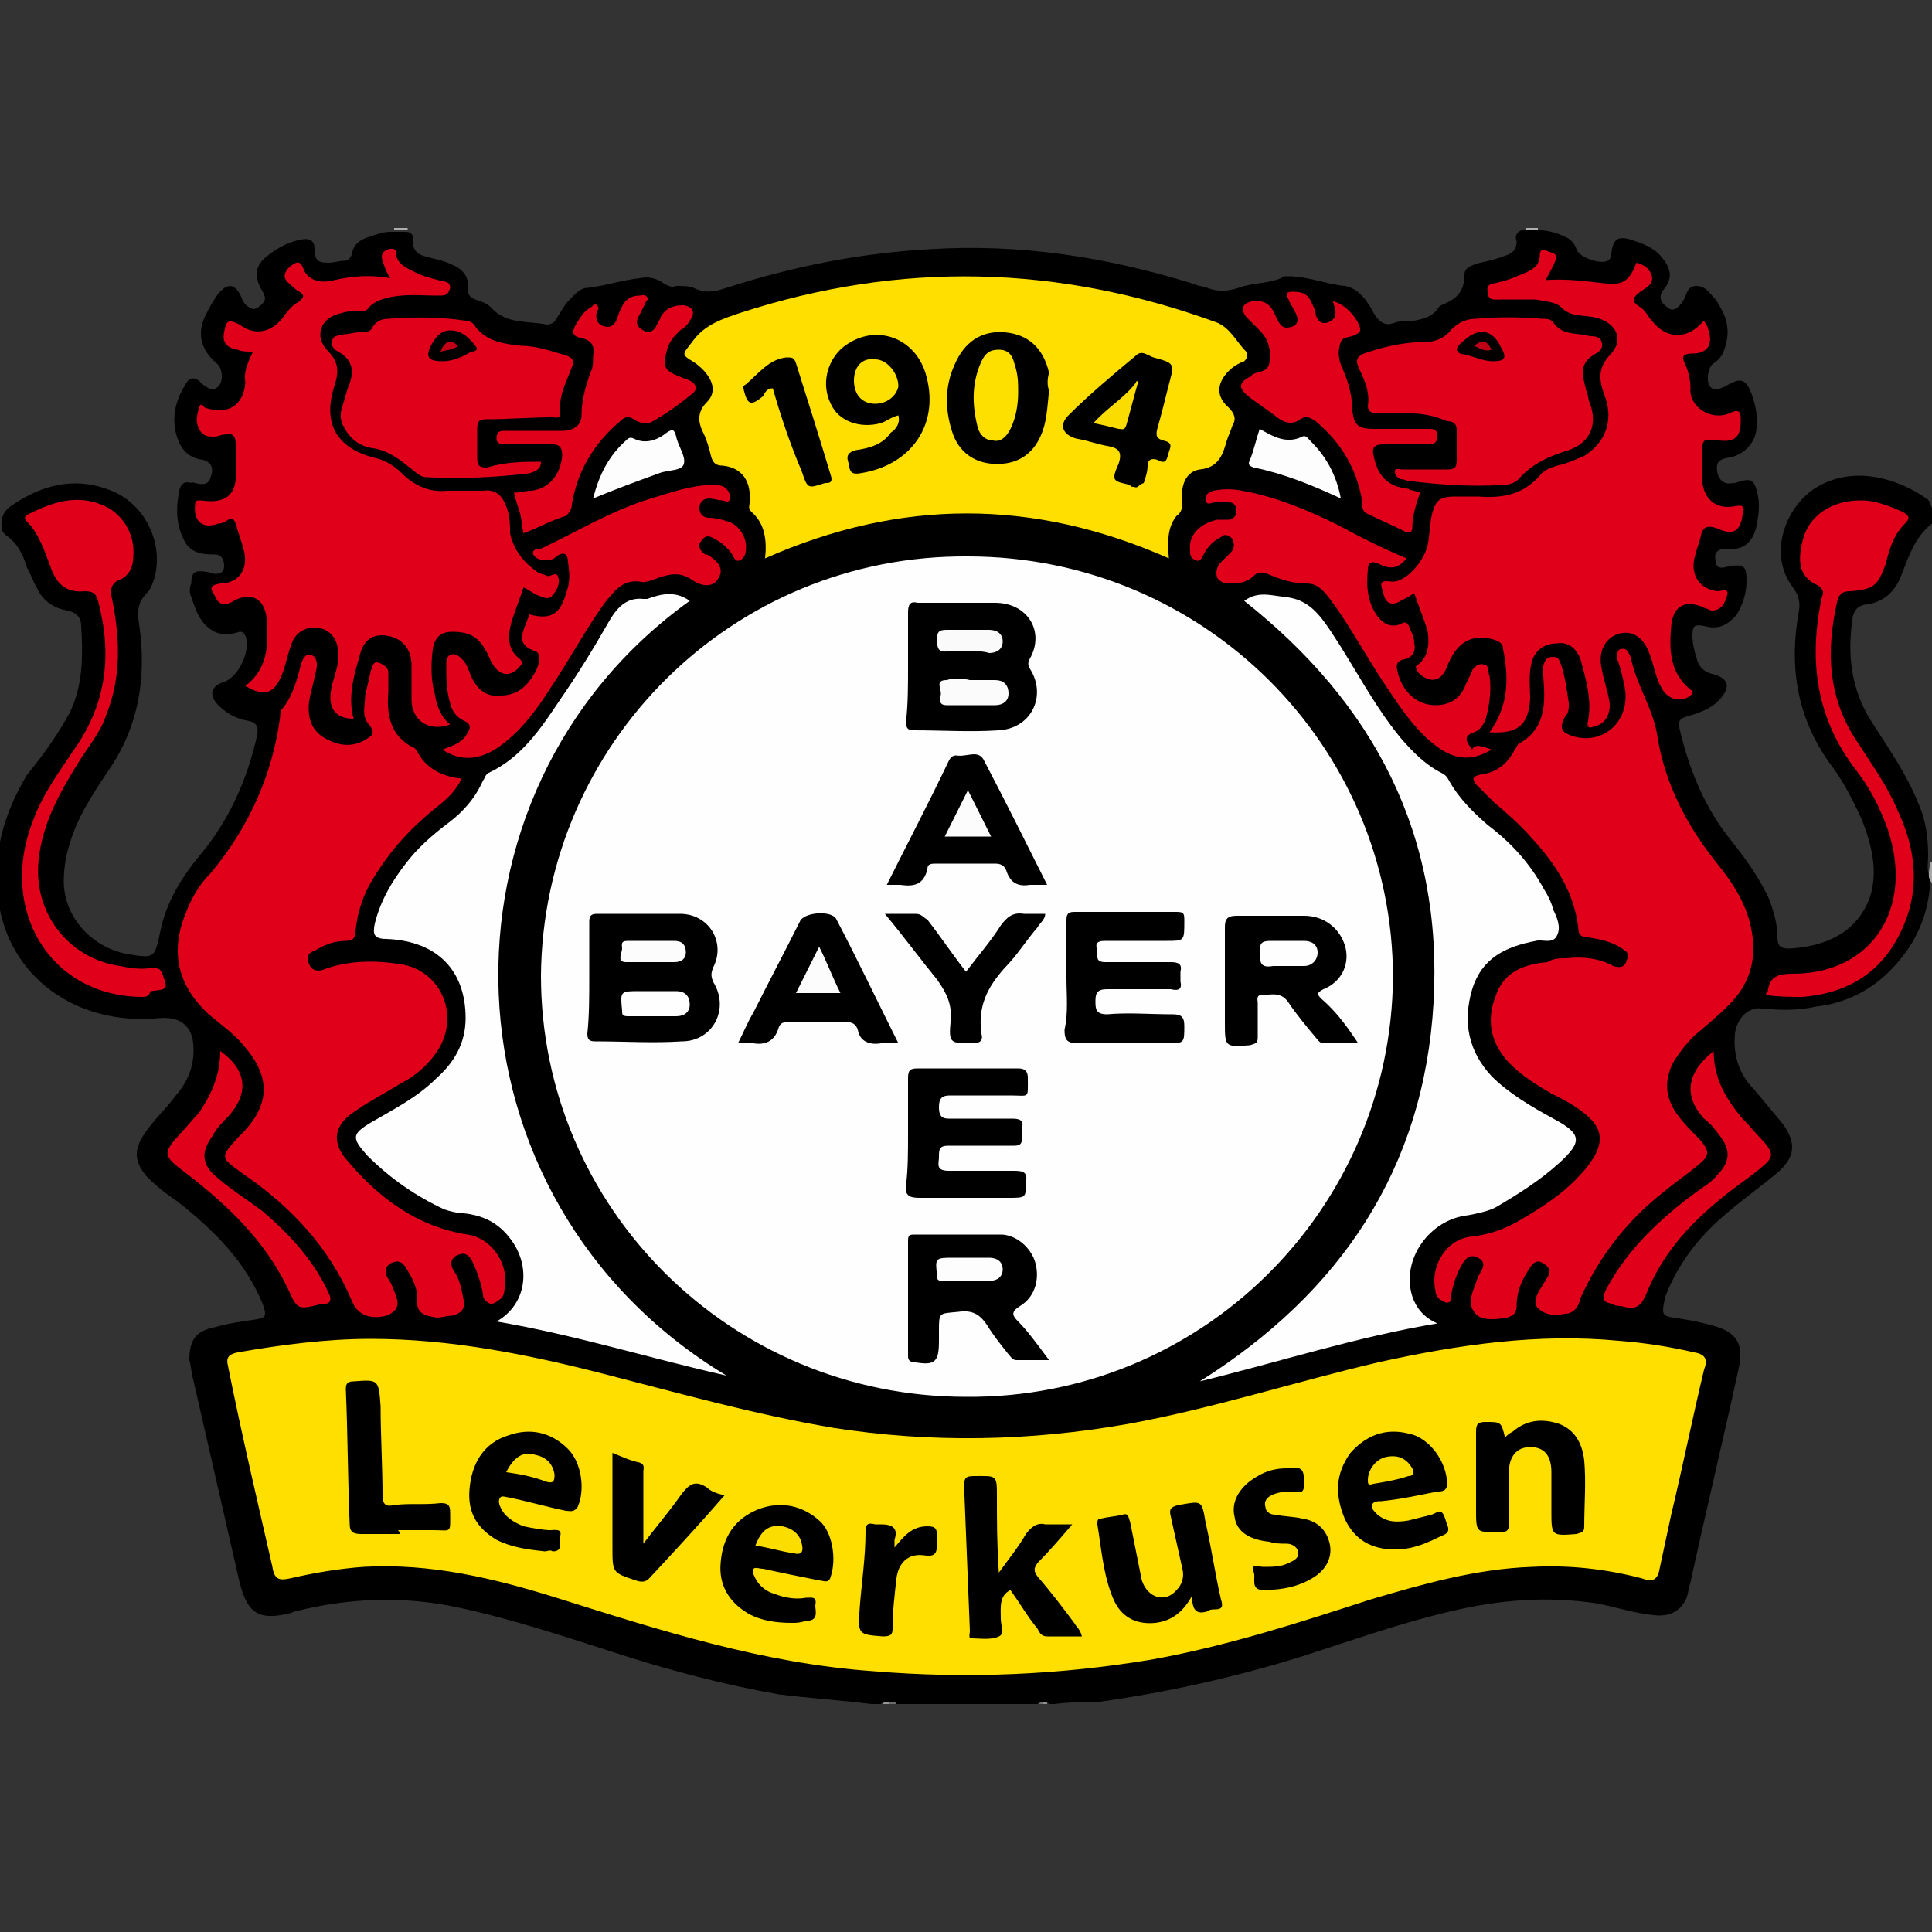 <?xml version="1.0" encoding="utf-8"?>
<!-- Generator: Adobe Illustrator 19.2.1, SVG Export Plug-In . SVG Version: 6.00 Build 0)  -->
<svg version="1.1" id="Capa_1" xmlns="http://www.w3.org/2000/svg" xmlns:xlink="http://www.w3.org/1999/xlink" x="0px" y="0px"
	 viewBox="0 0 100 100" style="enable-background:new 0 0 100 100;" xml:space="preserve">
<rect x="0" y="0" width="100" height="100" fill="#333333" stroke="none"/>
<style type="text/css">
	.st0{fill:#A6A6A6;}
	.st1{fill:#AFAFAF;}
	.st2{fill:#AEAEAE;}
	.st3{fill:#6C6C6C;}
	.st4{fill:#979797;}
	.st5{fill:#707070;}
	.st6{fill:#939393;}
	.st7{fill:#FEFEFE;}
	.st8{fill:#FEDF00;}
	.st9{fill:#E1001A;}
	.st10{fill:#FDFDFD;}
	.st11{fill:#030000;}
	.st12{fill:#040000;}
	.st13{fill:#FBFBFB;}
	.st14{fill:#FAFAFA;}
	.st15{fill:#FCFCFC;}
	.st16{fill:#FADC00;}
	.st17{fill:#FCDD00;}
	.st18{fill:#FDDF00;}
	.st19{fill:#FBDC00;}
	.st20{fill:#C20016;}
	.st21{fill:#BE0016;}
</style>
<g>
	<path d="M54.6,88.2c-0.1,0-0.2,0-0.3,0c-0.1-0.1-0.2-0.1-0.3-0.1c-0.1,0-0.2,0-0.3,0.1c-2.5,0-4.9,0-7.4,0
		c-0.1-0.1-0.2-0.1-0.4-0.1c-0.1,0-0.2,0-0.3,0.1c-0.2,0-0.3,0-0.5,0c-1.6-0.2-3.2-0.3-4.8-0.5c-2.8-0.5-5.5-1.2-8.3-2.1
		c-2.8-0.9-5.5-1.8-8.3-2.4c-2.8-0.6-5.6-0.5-8.4,0.2c-0.1,0-0.2,0.1-0.3,0.1c-1.6,0.4-2.2,0-2.6-1.6c-0.8-3.5-1.6-7-2.4-10.5
		c-0.1-0.3-0.1-0.7-0.2-1c0-1,0.3-1.5,1.3-1.7c0.7-0.2,1.4-0.3,2.1-0.4c0.6-0.1,0.6-0.2,0.4-0.8c-0.9-2.2-2.5-3.8-4.4-5.3
		c-0.6-0.4-1.1-0.8-1.6-1.3c-0.6-0.7-0.7-1.3-0.2-2.1c0.5-0.8,1.2-1.4,1.7-2.1c0.7-0.8,1-1.7,0.9-2.7c-0.1-1-0.8-1.4-1.8-1.3
		c-4.2,0.4-7.8-2.1-8.3-6.2c-0.3-2.3,0.3-4.4,1.5-6.4C2.3,39,3,38,3.6,36.9c0.7-1.4,0.7-3,0.6-4.5c0-0.5-0.3-0.7-0.7-0.8
		c-0.7-0.1-1.3-0.5-1.6-1.2c-0.2-0.3-0.3-0.7-0.5-1c-0.2-0.7-0.5-1.3-1.1-1.7c-0.1-0.1-0.2-0.2-0.2-0.3c-0.1-0.6,0.1-1,0.6-1.3
		c1.5-1,3.1-1.4,4.8-0.8c1.9,0.6,3,2.7,2.5,4.6c-0.1,0.3-0.2,0.6-0.4,0.8c-0.5,0.5-0.5,1-0.4,1.6c0.4,2.7,0,5.3-1.6,7.6
		c-0.8,1.2-1.6,2.4-2,3.8c-0.2,0.6-0.3,1.3-0.3,1.9c0,1.9,1.5,3.5,3.4,3.8c1.3,0.2,1.3,0.2,1.6-1.2c0.3-1.5,1.1-2.8,2.1-4
		c1.5-1.8,2.4-3.9,2.9-6.1c0.1-0.5,0-0.7-0.5-0.8c-0.6-0.1-1.1-0.4-1.5-0.8c-0.5-0.5-0.4-1,0.3-1.2c0.8-0.3,1.4-1.7,1.1-2.4
		c-0.1-0.2-0.2-0.2-0.3-0.2c-0.6,0.2-1.1,0.2-1.6-0.2c-0.5-0.4-0.7-1-0.9-1.6c-0.1-0.2-0.1-0.5,0-0.7c0-0.6,0.2-0.7,0.8-0.6
		c0.1,0,0.3,0.1,0.4,0.1c0.2,0,0.5,0,0.5-0.4c0-0.3-0.1-0.6-0.5-0.6c-0.7,0-1.3-0.1-1.6-0.8c-0.4-0.8-0.4-1.7-0.2-2.6
		c0.1-0.3,0.3-0.4,0.6-0.3C9.9,24.9,10,25,10.1,25c0.4,0.1,0.7,0.1,0.8-0.3c0.2-0.5,0-0.8-0.4-0.9c-0.8-0.1-1.2-0.6-1.4-1.4
		c-0.2-0.9,0-1.7,0.5-2.5c0.2-0.4,0.5-0.4,0.8-0.1c0,0,0.1,0.1,0.1,0.1c0.3,0.2,0.5,0.4,0.8,0.1c0.3-0.3,0.2-1-0.1-1.2
		c-0.8-0.7-1-1.5-0.6-2.4c0.2-0.4,0.4-0.8,0.7-1.2c0.5-0.6,0.9-0.5,1.2,0.2c0.1,0.3,0.3,0.5,0.6,0.6c0.2,0,0.4-0.2,0.5-0.3
		c0.2-0.2,0.1-0.4,0-0.6c-0.5-0.8-0.4-1.4,0.3-1.9c0.5-0.4,1.1-0.7,1.7-0.8c0.5-0.1,0.7,0.1,0.7,0.6c0,0.5,0.2,0.6,0.7,0.6
		c0.3,0,0.5-0.1,0.8-0.1c0.2,0,0.3-0.1,0.4-0.3c0.1-0.8,0.8-0.9,1.4-1.1c0.3-0.1,0.5-0.1,0.8-0.1c0.2,0,0.4,0,0.6,0
		c0.3,0,0.4,0.2,0.4,0.4c-0.1,0.6,0.3,0.8,0.7,0.9c0.4,0.1,0.9,0.2,1.3,0.4c0.5,0.2,0.9,0.6,0.8,1.2c0,0.3,0.1,0.5,0.4,0.6
		c0.3,0.1,0.6,0.2,0.8,0.4c0.8,0.9,1.9,0.7,2.9,0.9c0.2,0,0.4-0.1,0.5-0.3c0.2-0.3,0.4-0.7,0.6-0.9c0.3-0.3,0.6-0.7,1-0.7
		c0.9-0.1,1.8-0.4,2.7-0.5c0.5-0.1,0.9,0,1.3,0.3c0.2,0.1,0.4,0.2,0.6,0.1c0.3,0,0.7,0,0.9,0.1c0.6,0.3,1.1,0.2,1.7,0
		c3.4-1.1,6.9-1.8,10.5-2c4.7-0.3,9.2,0.4,13.7,1.8c0.2,0.1,0.4,0.1,0.7,0.2c0.5,0.2,1,0.2,1.6,0c0.8-0.3,1.7-0.2,2.4-0.6
		c0.1,0,0.1,0,0.2,0c1,0,1.9,0.4,2.9,0.5c0.7,0.1,1.2,0.8,1.5,1.4c0.3,0.5,0.6,0.7,1.1,0.5c0.3-0.1,0.7-0.1,1-0.1
		c0.5-0.1,0.9-0.2,1.2-0.6c0.1-0.1,0.1-0.2,0.2-0.2c0.7-0.3,1.2-0.6,1.2-1.6c0-0.4,0.5-0.5,0.8-0.6c0.5-0.1,0.9-0.2,1.4-0.4
		c0.3-0.1,0.5-0.3,0.5-0.7c-0.1-0.3,0-0.5,0.3-0.6c0.2,0,0.4,0,0.6,0c0.6,0,1.1,0.1,1.7,0.4c0.2,0.1,0.4,0.3,0.5,0.6
		c0.1,0.4,1.2,0.8,1.6,0.6c0.2-0.1,0.2-0.3,0.2-0.4c0.1-0.7,0.3-0.9,1-0.7c0.6,0.2,1.2,0.4,1.6,0.9c0.5,0.6,0.6,1.1,0.1,1.7
		c-0.3,0.4-0.1,0.7,0.2,0.9c0.3,0.3,0.6,0,0.8-0.3c0.2-0.3,0.2-0.8,0.7-0.8c0.5,0,0.7,0.4,1,0.7c0.4,0.6,0.7,1.2,0.6,2
		c-0.1,0.5-0.2,1-0.7,1.3c-0.3,0.2-0.4,0.9-0.2,1.2c0.3,0.3,0.5,0.1,0.8,0c0.8-0.5,1.1-0.4,1.4,0.5c0.2,0.6,0.3,1.2,0.2,1.8
		c-0.1,0.7-0.7,1.3-1.5,1.4c-0.5,0.1-0.6,0.3-0.5,0.8c0.1,0.4,0.4,0.6,0.8,0.5c0.1,0,0,0,0.1,0c0.9-0.3,1-0.2,1.2,0.7
		c0.1,0.6,0,1.1-0.1,1.6c-0.2,0.8-0.7,1.2-1.5,1.1c-0.5,0-0.7,0.2-0.6,0.6c0,0.5,0.4,0.4,0.7,0.3c0.8-0.1,0.9,0,0.9,0.8
		c0,0.6-0.2,1.2-0.5,1.7c-0.5,0.6-1,0.8-1.7,0.6c-0.5-0.1-0.6,0-0.6,0.5c0,0.4,0.1,0.8,0.2,1.1c0.1,0.5,0.4,0.8,0.9,0.9
		c0.7,0.2,0.9,0.6,0.4,1.2c-0.4,0.5-0.9,0.7-1.5,0.9c-0.7,0.2-0.8,0.2-0.6,1c0.5,2,1.3,3.9,2.6,5.5c0.8,1,1.5,2,2,3.1
		c0.2,0.6,0.4,1.2,0.4,1.9c0,0.4,0.1,0.6,0.6,0.6c1.7-0.1,3.5-0.7,4.2-2.7c0.4-1.3,0.1-2.6-0.4-3.9c-0.5-1.1-1-2.1-1.7-3
		c-1.7-2.4-2.1-5-1.6-7.8c0.1-0.5,0-0.9-0.3-1.3c-1.3-1.7-0.4-4.1,1.1-5.1c2-1.3,4.4-0.5,5.8,0.5c0.2,0.1,0.2,0.3,0.3,0.5
		c0,0.3,0,0.5,0,0.8c-0.9,0.7-1.2,1.7-1.6,2.7c-0.3,0.8-0.9,1.4-1.9,1.5c-0.4,0.1-0.5,0.3-0.6,0.6c-0.3,2-0.1,3.8,1,5.5
		c0.9,1.4,1.8,2.7,2.4,4.2c0.4,0.9,0.5,1.8,0.5,2.7c0,0.4-0.1,0.7,0.1,1.1c0,0.1,0,0.3,0,0.4c-0.1,1.4-0.6,2.7-1.5,3.8
		c-1.1,1.4-2.6,2.3-4.4,2.5c-0.9,0.2-1.8,0.2-2.8,0.1c-0.7-0.1-1.3,0.5-1.4,1.3c-0.1,1.1,0.2,2.1,1,2.9c0.5,0.6,1,1.2,1.5,1.8
		c0.7,1,0.6,1.7-0.3,2.5c-1.2,1-2.4,1.8-3.5,2.9c-1,1-1.8,2.2-2.3,3.5C86,68,86,68.1,86.6,68.2c0.7,0.1,1.3,0.2,2,0.4
		c1.2,0.3,1.7,0.9,1.4,2.2c-0.8,3.7-1.7,7.4-2.5,11.1c-0.1,0.3-0.1,0.5-0.2,0.8c-0.3,0.7-0.9,1-1.7,0.9c-1-0.1-1.9-0.4-2.9-0.6
		c-2.6-0.4-5.1-0.2-7.6,0.4c-2.6,0.6-5.1,1.5-7.6,2.3c-3.5,1.1-7.1,1.9-10.7,2.4C56.1,88.1,55.3,88.1,54.6,88.2z"/>
	<path class="st0" d="M99.9,44.6c0,0,0.1,0,0.1,0c0,0.4,0,0.8,0,1.1C99.7,45.4,99.9,45,99.9,44.6z"/>
	<path class="st1" d="M79,11.9c0,0,0-0.1,0-0.1c0.2,0,0.4,0,0.6,0c0,0,0,0.1,0,0.1C79.4,11.9,79.2,11.9,79,11.9z"/>
	<path class="st2" d="M21.1,11.8c0,0,0,0.1,0,0.1c-0.2,0-0.4,0-0.7,0c0,0,0-0.1,0-0.1C20.7,11.8,20.9,11.8,21.1,11.8z"/>
	<path class="st3" d="M46,88.1c0.1,0,0.3-0.1,0.4,0.1c-0.1,0-0.3,0-0.4,0C46,88.2,46,88.1,46,88.1C46,88.1,46,88.1,46,88.1z"/>
	<path class="st4" d="M46,88.1c0,0,0,0.1,0,0.1c-0.1,0-0.2,0-0.3,0C45.8,88,45.9,88.1,46,88.1z"/>
	<path class="st5" d="M53.8,88.2c0-0.1,0.1-0.1,0.3-0.1c0,0,0,0.1,0,0.1c0,0,0,0,0,0C54,88.2,53.9,88.2,53.8,88.2z"/>
	<path class="st6" d="M54,88.2c0,0,0-0.1,0-0.1c0.1,0,0.2-0.1,0.2,0.1C54.2,88.2,54.1,88.2,54,88.2z"/>
	<path class="st7" d="M72.1,50.6C72,62.6,62.2,72.4,50,72.3c-12.2,0-22-9.8-22-21.8c0.1-12,9.9-21.8,22.1-21.7
		C62.3,28.8,72.1,38.6,72.1,50.6z"/>
	<path class="st8" d="M19.2,69.3c4.1,0,8.1,0.8,12,1.8c3.9,1,7.8,2.1,11.9,2.8c5.1,0.8,10.2,0.7,15.3-0.2c4.4-0.8,8.7-2.2,13-3.2
		c4.1-0.9,8.2-1.5,12.4-1.1c1.3,0.1,2.6,0.3,3.9,0.6c0.6,0.1,0.7,0.4,0.5,0.9c-0.6,2.5-1.1,5-1.7,7.5c-0.2,0.9-0.4,1.9-0.6,2.8
		c-0.1,0.6-0.4,0.7-0.9,0.5c-1.9-0.5-3.8-0.7-5.7-0.6c-2.9,0.1-5.7,0.9-8.4,1.7c-3.7,1.2-7.4,2.4-11.3,3.1c-4.8,0.8-9.6,1-14.4,0.6
		c-5.7-0.4-11-2.1-16.4-3.8c-3.2-1-6.5-1.8-10-1.6c-1.3,0.1-2.5,0.3-3.8,0.6c-0.5,0.1-0.8,0.1-0.9-0.6c-0.8-3.5-1.6-6.9-2.3-10.4
		c-0.1-0.4,0-0.6,0.5-0.7C14.6,69.6,16.9,69.3,19.2,69.3z"/>
	<path class="st9" d="M23.9,40.3c-0.3,0.6-0.7,1-1.2,1.4c-1.4,1.1-2.5,2.3-3.4,3.8c-0.5,0.8-0.8,1.7-0.9,2.7c0,0.3-0.1,0.5-0.5,0.5
		c-0.6,0-1.1,0.2-1.6,0.5c-0.3,0.1-0.5,0.3-0.3,0.7c0.1,0.3,0.4,0.4,0.7,0.3c1.3-0.5,2.7-0.5,4-0.3c2.1,0.3,3.1,2.6,2,4.4
		c-0.5,0.8-1.2,1.4-2,1.8c-0.8,0.5-1.6,0.9-2.3,1.4c-1.1,0.7-1.3,1.6-0.4,2.6c1.6,1.9,3.6,3.4,6.2,3.8c1.3,0.2,2.2,1.6,1.9,2.9
		c0,0.2-0.1,0.4-0.3,0.5c-0.1,0.1-0.3,0.2-0.4,0.2C25,67.3,25,67.1,25,67c-0.1-0.6-0.3-1.2-0.6-1.8c-0.2-0.3-0.4-0.4-0.8-0.2
		c-0.3,0.2-0.3,0.5-0.1,0.8c0.3,0.4,0.4,1,0.5,1.5c0.1,0.5-0.2,0.7-0.6,0.8c-0.3,0-0.5,0.1-0.8,0.1c-0.6-0.1-1.1-0.2-1-1
		c0-0.6-0.3-1.1-0.6-1.6c-0.2-0.3-0.4-0.4-0.8-0.2c-0.3,0.2-0.3,0.5-0.1,0.8c0.2,0.3,0.3,0.6,0.4,0.9c0.2,0.5,0,0.8-0.5,1
		c-0.8,0.2-1.5,0-1.8-0.8c-1.2-2.8-3.2-4.9-5.7-6.6c-1.1-0.8-1.1-0.8-0.2-1.8c0.1-0.1,0.2-0.2,0.3-0.3c1.4-1.5,1.4-2.9,0-4.5
		c-0.5-0.6-1.2-1.1-1.8-1.6c-1.6-1.5-2-3.2-1.2-5.2c0.3-0.8,0.7-1.5,1.3-2.1c2-2.4,3.2-5.1,3.6-8.1c0-0.1,0-0.3,0.1-0.4
		c0.5-0.6,0.7-1.3,0.9-2c0-0.1,0.1-0.3,0.1-0.4c0.1-0.2,0.2-0.5,0.5-0.4c0.3,0.1,0.3,0.4,0.3,0.6c-0.1,0.6-0.3,1.2-0.4,1.8
		c-0.1,0.8,0.1,1.5,0.8,1.9c0.7,0.4,1.4,0.5,2.1,0.1c0.3-0.2,0.6-0.3,0.2-0.8c-0.4-0.4-0.2-1-0.2-1.5c0.1-0.4,0.2-0.9,0.3-1.3
		c0.1-0.2,0.1-0.5,0.4-0.4c0.3,0.1,0.5,0.3,0.5,0.5c0,0.3,0,0.7,0,1c-0.1,1.2,0.1,2.3,1.3,2.9c0.1,0,0.1,0.1,0.2,0.2
		C22,39.7,22.8,40.2,23.9,40.3z"/>
	<path class="st9" d="M81.1,49.6c0.8-0.1,1.7,0,2.4,0.4c0.3,0.1,0.6,0.1,0.7-0.3c0.2-0.4-0.1-0.5-0.4-0.7c-0.5-0.3-1.1-0.4-1.7-0.5
		c-0.2,0-0.4-0.1-0.4-0.4c-0.2-1.9-1.2-3.4-2.4-4.7c-0.6-0.7-1.3-1.3-2-1.9c-0.3-0.3-0.6-0.6-0.9-0.9c-0.2-0.3-0.2-0.4,0.2-0.5
		c0.8-0.1,1.4-0.5,1.8-1.3c0.1-0.1,0.1-0.2,0.2-0.3c1.3-0.7,1.4-1.9,1.3-3.2c0-0.3-0.1-0.6,0-0.9c0.1-0.3,0.2-0.4,0.5-0.4
		c0.3,0,0.3,0.2,0.4,0.4c0.2,0.6,0.3,1.3,0.4,2c0,0.3,0,0.5-0.2,0.7c-0.3,0.6-0.2,0.8,0.4,1c1.6,0.5,3-0.8,2.7-2.5
		c-0.1-0.5-0.2-1-0.4-1.5c0-0.2,0-0.5,0.2-0.5c0.3-0.1,0.4,0.2,0.5,0.4c0.3,1.5,1.2,2.7,1.4,4.2c0.4,2.4,1.5,4.5,3,6.4
		c0.9,1.1,1.7,2.3,1.9,3.8c0.2,1.4-0.2,2.6-1.2,3.6c-0.6,0.6-1.2,1.1-1.8,1.6c-0.4,0.4-0.8,0.9-1.1,1.4c-0.5,1-0.4,1.9,0.3,2.8
		c0.3,0.4,0.7,0.8,1.1,1.2c0.5,0.6,0.5,0.8-0.1,1.3c-0.6,0.5-1.2,0.9-1.8,1.4c-1.9,1.5-3.3,3.3-4.3,5.5C81.7,67.7,81.4,68,81,68
		c-0.5,0.1-1,0.1-1.4-0.3c-0.3-0.3,0-0.8,0.2-1.1c0.1-0.2,0.2-0.3,0.3-0.5c0.2-0.3,0.1-0.5-0.2-0.7c-0.3-0.2-0.5-0.1-0.7,0.2
		c-0.4,0.6-0.7,1.2-0.7,2c0,0.4-0.2,0.5-0.5,0.6c-0.6,0.1-1.4,0.2-1.7-0.3c-0.4-0.5,0-1.2,0.2-1.8c0-0.1,0.1-0.1,0.1-0.2
		c0.2-0.3,0.3-0.6-0.1-0.8c-0.4-0.2-0.6,0-0.8,0.3c-0.3,0.5-0.5,1.1-0.6,1.7c0,0.1,0,0.3-0.1,0.3c-0.2,0.1-0.3-0.1-0.4-0.1
		c-0.2-0.1-0.3-0.3-0.3-0.5c-0.3-1.3,0.6-2.7,1.9-2.8c0.9-0.1,1.7-0.4,2.4-0.8c1.2-0.7,2.3-1.4,3.2-2.4c0.3-0.3,0.5-0.6,0.7-0.9
		c0.5-0.9,0.4-1.5-0.4-2.2c-0.6-0.5-1.2-0.8-1.8-1.1c-0.7-0.4-1.5-0.9-2.1-1.5c-1-1-1.3-2.2-0.8-3.5c0.4-1.3,1.5-1.7,2.7-1.8
		C80.4,49.6,80.7,49.6,81.1,49.6z"/>
	<path class="st8" d="M60.5,28.9c-7-3.1-13.9-3.1-20.9,0c0.1-0.9,0-1.8-0.7-2.4c-0.2-0.2-0.1-0.3-0.1-0.5c0.1-1.1-0.4-1.8-1.4-1.9
		c-0.3,0-0.5-0.1-0.6-0.5c-0.1-0.4-0.2-0.8-0.4-1.2c-0.3-0.6-0.3-1.1,0.2-1.6c0.6-0.6,0.2-1.4-0.6-2c-0.8-0.5-0.7-0.4-0.1-1.2
		c0.6-0.8,1.5-1.1,2.4-1.4c8.3-2.7,16.5-2.5,24.7,0.5c0.7,0.3,1,1,1.5,1.5c0.1,0.1,0.1,0.3-0.1,0.5c-0.3,0.1-0.6,0.3-0.8,0.5
		c-0.6,0.6-0.7,1.3,0,1.9c0.3,0.3,0.4,0.6,0.2,0.9c-0.1,0.3-0.2,0.5-0.3,0.8c-0.2,0.7-0.4,1.4-1.4,1.5c-0.7,0.1-1,0.8-0.9,1.6
		c0,0.3,0,0.6-0.3,0.8C60.5,27.2,60.4,27.8,60.5,28.9z"/>
	<path class="st9" d="M13.1,18.2c-0.3,0-0.6,0-0.8-0.1c-0.6-0.1-0.8-0.4-0.7-0.9c0.1-0.6,0.2-0.7,0.8-0.4c0.8,0.6,1.6,0.4,2.2-0.3
		c0.2-0.3,0.5-0.7,0.9-0.9c0.2-0.2,0.3-0.3,0-0.5c-0.2-0.1-0.4-0.3-0.5-0.4c-0.4-0.3-0.3-0.6,0-0.9c0.3-0.2,0.5-0.4,0.7,0.1
		c0.2,0.6,0.9,0.8,1.6,0.6c0.9-0.2,1.8-0.3,2.9-0.1c-0.2-0.3-0.3-0.6-0.4-0.9c-0.1-0.3,0-0.5,0.3-0.6c0.4-0.1,0.4,0.1,0.4,0.3
		c0.1,0.5,0.6,0.7,1,0.9c0.4,0.2,0.8,0.3,1.2,0.4c0.2,0.1,0.6,0,0.6,0.4c-0.1,0.4-0.3,0.4-0.6,0.4c-0.9,0-1.7-0.1-2.6,0.1
		c-0.4,0.1-0.7,0.2-1,0.5c-0.1,0.2-0.3,0.2-0.5,0.2c-0.3,0-0.6,0-0.9,0.1c-1.1,0.2-1.5,1.2-0.7,2c0.6,0.6,0.5,1.2,0.3,1.8
		c-0.6,1.9,0.1,3.2,2.1,3.7c0.5,0.1,1,0.4,1.4,0.8c0.6,0.6,1.4,1,2.3,0.9c0.6,0,1.3,0,1.9,0c0.7-0.1,1,0.3,1.2,0.8
		c0.2,0.5,0.2,1,0.2,1.4c0.2,0.9,0.7,1.5,1.4,2c0.1,0.1,0.3,0.1,0.5,0.2c0.2,0.1,0.5-0.3,0.6,0.1c0.1,0.3-0.1,0.7-0.3,0.9
		c-0.2,0.3-0.5,0.1-0.8,0c-0.2-0.1-0.5-0.3-0.7-0.4c-0.2,0.6-0.4,1.1-0.6,1.7c-0.2,0.7-0.3,1.5,0.4,2c0.2,0.2,0.1,0.3,0,0.4
		c-0.5,0.6-1.1,0.5-1.5-0.3c-0.5-1.2-1-1.5-2-1.5c-0.6,0-0.9,0.3-1,0.9c-0.1,0.8-0.1,1.6,0.1,2.3c0.1,0.6,0.3,1.2,0.8,1.6
		c-1.1,0.4-2-0.2-2-1.3c0-0.6,0-1.2,0-1.8c0-0.8-0.5-1.4-1.3-1.5c-0.7-0.1-1.2,0.2-1.4,1.1c-0.3,1-0.6,2.1-0.3,3.2
		c-0.8,0-1.2-0.4-1.2-1.1c0-0.5,0.2-1,0.3-1.4c0.1-0.3,0.1-0.6,0.1-0.9c0-0.7-0.4-1.2-1-1.3c-0.6-0.1-1.2,0.2-1.4,0.8
		c-0.2,0.5-0.3,1.1-0.5,1.6c-0.4,1-0.9,1.2-1.9,0.6c1.2-0.9,1.2-2.2,1.1-3.5c-0.1-1-0.8-1.4-1.7-0.9c-0.5,0.3-0.8,0.2-1-0.3
		c-0.2-0.3-0.3-0.5,0.3-0.6c1,0,1.5-0.8,1.2-1.8c-0.1-0.4-0.3-0.9-0.4-1.3c-0.1-0.2-0.1-0.3-0.4-0.2c-0.1,0.1-0.3,0.2-0.5,0.2
		c-0.8,0.3-1.3-0.1-1.2-1c0-0.2,0.1-0.2,0.3-0.2c1.3,0.2,1.9-0.3,1.8-1.6c0-0.4,0-0.9,0-1.3c0-0.5-0.2-0.6-0.6-0.5
		c-0.2,0-0.3,0.1-0.5,0.1c-0.3,0-0.6,0-0.8-0.4c-0.2-0.4-0.1-0.7,0-1.1c0.1-0.3,0.2-0.1,0.3,0c1.2,0.4,2-0.1,2.1-1.3
		C12.6,19.3,12.8,18.8,13.1,18.2z"/>
	<path class="st9" d="M77.1,37.9c1-1.4,1-2.8,0.7-4.3c0-0.3-0.2-0.4-0.5-0.5c-1.1-0.3-1.9,0.1-2.4,1.4c-0.3,0.8-0.9,0.9-1.5,0.3
		c-0.1-0.2-0.2-0.3,0-0.4c0.5-0.4,0.6-1,0.5-1.7c-0.2-0.7-0.5-1.4-0.7-2c-0.3,0.2-0.5,0.3-0.7,0.4c-0.5,0.3-0.8,0.1-0.9-0.4
		c-0.1-0.4-0.3-0.7,0.4-0.6c0.7,0.1,1.7-1,1.9-1.9c0.1-0.5,0.1-1,0.2-1.5c0.2-0.9,0.5-1,1.3-1c0.4,0,0.7,0,1.1,0
		c1.3,0.1,2.4-0.1,3.3-1.2c0.2-0.2,0.5-0.3,0.8-0.4c0.5-0.1,0.9-0.3,1.4-0.5c1.1-0.7,1.5-1.8,1.1-3c-0.3-0.8-0.5-1.5,0.3-2.3
		c0.7-0.8,0.2-1.7-1-1.9c-0.6-0.1-1.1,0-1.6-0.5c-0.3-0.3-0.9-0.3-1.3-0.4c-0.6,0-1.2,0-1.8,0c-0.3,0-0.7,0.1-0.7-0.4
		c-0.1-0.5,0.4-0.4,0.6-0.5c0.5-0.1,0.9-0.3,1.4-0.5c0.4-0.2,0.7-0.4,0.7-0.9c0-0.3,0.2-0.3,0.4-0.2c0.2,0.1,0.6,0.1,0.4,0.5
		c-0.1,0.3-0.3,0.6-0.5,1c1.2-0.1,2.3,0.1,3.4,0.2c0.7,0,1-0.3,1.3-1.1c0.4,0.1,0.7,0.3,0.8,0.7c0.1,0.4-0.3,0.6-0.6,0.8
		c-0.4,0.3-0.5,0.5,0,0.8c0.3,0.2,0.4,0.5,0.6,0.7c0.7,0.9,1.7,1,2.5,0.2c0.1-0.1,0.1-0.1,0.2-0.2c0.1,0.2,0.2,0.3,0.2,0.4
		c0.3,0.8,0,1.3-0.8,1.3c-0.4,0-0.6,0.1-0.4,0.5c0.2,0.4,0.3,0.9,0.3,1.3c-0.1,0.9,1,1.7,2,1.3c0.6-0.3,0.6,0,0.6,0.4
		c0,0.8-0.3,1.1-1.1,1c-0.9-0.1-0.9-0.1-0.9,0.8c0,0.4,0,0.7,0,1.1c0,1.1,0.7,1.7,1.7,1.5c0.5-0.1,0.5,0.1,0.4,0.4
		c-0.1,0.9-0.5,1.1-1.2,0.8c-0.7-0.3-0.9-0.1-1,0.5c-0.1,0.3-0.2,0.6-0.3,1c-0.2,0.9,0.3,1.6,1.2,1.7c0.2,0,0.6-0.2,0.5,0.2
		c-0.1,0.4-0.3,0.8-0.8,0.8c-0.1,0-0.2-0.1-0.3-0.1c-1-0.5-1.7-0.2-1.8,0.9c-0.1,1.2-0.1,2.4,1,3.3c0.2,0.1,0.1,0.2,0,0.3
		c-0.5,0.4-1.2,0.2-1.5-0.4c-0.3-0.5-0.4-1.2-0.6-1.7c-0.3-0.9-0.9-1.3-1.6-1.1c-0.7,0.2-1.1,0.9-0.9,1.8c0.1,0.6,0.3,1.1,0.4,1.7
		c0.1,0.6-0.2,1.2-0.8,1.3c-0.2,0.1-0.4,0.1-0.3-0.3c0.2-1.1-0.1-2.1-0.4-3.2c-0.2-0.5-0.6-0.9-1.2-0.8c-0.6,0-1.1,0.3-1.3,0.9
		c-0.2,0.7-0.1,1.3-0.1,2C79.1,37.5,78.6,38,77.1,37.9z"/>
	<path class="st7" d="M64.4,31.1c0.7-0.5,1.3-0.3,2.1-0.2c1.2,0.1,1.8,0.9,2.4,1.8c1.2,1.8,2.2,3.8,3.6,5.5c0.6,0.7,1.3,1.4,2.1,1.8
		c0.2,0.1,0.3,0.2,0.4,0.4c0.5,0.9,1.2,1.6,2,2.3c1.2,0.9,2.2,2,2.9,3.3c0.2,0.3,0.4,0.7,0.5,1.1c0.2,0.4,0.4,0.9,0.2,1.3
		c-0.2,0.5-0.8,0.2-1.1,0.3c-1.6,0.3-2.8,0.9-3.3,2.5c-0.5,1.7-0.2,3.2,1,4.5c0.9,0.9,2.1,1.6,3.2,2.2c1.5,0.8,1.5,1.2,0.3,2.3
		c-1,0.9-2.1,1.6-3.3,2.3c-0.4,0.2-0.9,0.3-1.4,0.4c-2,0.2-3.5,2.3-2.9,4.2c0.2,0.6,0.6,1.1,1.3,1.4c-4.2,0.7-8.2,2-12.3,3
		c7.3-4.6,11.6-11,12.1-19.6C74.7,43.2,71.1,36.4,64.4,31.1z"/>
	<path class="st7" d="M35.7,31.1C21.9,41,22.5,62.1,37.6,71.2c-4-0.9-7.8-2.1-11.9-2.8c1.6-0.9,1.8-2.9,0.7-4.3
		c-0.6-0.8-1.4-1.2-2.4-1.3c-0.3,0-0.7-0.1-1-0.2c-1.5-0.7-2.8-1.6-4-2.8c-0.8-0.9-0.8-1.1,0.2-1.7c1.2-0.7,2.4-1.3,3.4-2.3
		c0.9-0.8,1.5-1.8,1.5-3.1c0-2.5-1.5-4-4.1-4.1c-0.7,0-0.7-0.3-0.6-0.8c0.3-1.2,0.9-2.2,1.6-3.1c0.6-0.8,1.4-1.5,2.2-2.1
		c0.8-0.6,1.4-1.3,1.8-2.2c0.1-0.1,0.1-0.3,0.3-0.4c1.7-0.8,2.7-2.3,3.7-3.8c0.9-1.3,1.7-2.6,2.5-4c0.4-0.7,0.9-1.3,1.8-1.2
		c0.1,0,0.1,0,0.2,0C34.3,30.7,35,30.6,35.7,31.1z"/>
	<path class="st9" d="M28,23.9c0,0.4-0.3,0.5-0.6,0.6c-1.7,0.2-3.5,0.3-5.3,0.2c-0.4,0-0.6-0.3-0.9-0.5c-0.6-0.5-1.2-0.9-1.9-1
		c-0.7-0.1-1.2-0.5-1.5-1.1c-0.2-0.3-0.2-0.7-0.1-1c0.1-0.3,0.2-0.7,0.3-1c0.3-0.7,0.4-1.4-0.5-1.9c-0.2-0.1-0.4-0.3-0.3-0.6
		c0.1-0.3,0.4-0.2,0.6-0.3c0.3,0,0.5-0.1,0.8-0.1c0.3,0,0.6,0,0.7-0.3c0.2-0.3,0.5-0.4,0.8-0.4c1.3-0.1,2.7-0.1,4,0.1
		c0.2,0,0.4,0.1,0.5,0.3c0.6,0.8,1.5,0.9,2.4,1c0.8,0,1.6,0.3,2.3,0.5c0.3,0.1,0.5,0.3,0.3,0.6c-0.3,0.8-0.7,1.5-0.6,2.4
		c0,0.3-0.2,0.2-0.4,0.2c-1.1,0-2.3,0.1-3.4,0.1c-0.4,0-0.5,0.1-0.5,0.5c0,0.5,0,1,0,1.5c0,0.4,0.1,0.5,0.5,0.5
		C26.2,23.9,27.1,23.9,28,23.9z"/>
	<path class="st9" d="M73,21.4c-0.6,0-1.1,0-1.7,0c-0.3,0-0.5-0.1-0.5-0.4c0.1-0.6-0.1-1.2-0.4-1.8c-0.3-0.6-0.2-0.8,0.5-1
		c0.9-0.3,1.9-0.5,2.9-0.5c0.5,0,0.9-0.2,1.2-0.5c0.4-0.5,0.9-0.7,1.4-0.7c1.1-0.1,2.2-0.1,3.4,0c0.2,0,0.5,0,0.6,0.2
		c0.5,0.7,1.2,0.5,1.9,0.7c0.2,0,0.5,0,0.6,0.3c0.1,0.3-0.1,0.5-0.3,0.6c-0.9,0.5-0.7,1.1-0.5,1.9c0.1,0.2,0.1,0.5,0.2,0.7
		c0.4,1.1,0,2-1.1,2.4c-1,0.3-1.9,0.7-2.6,1.5c-0.2,0.2-0.5,0.3-0.8,0.3c-1.6,0.1-3.2,0-4.8-0.2c-0.2,0-0.3-0.1-0.5-0.1
		c-0.2-0.1-0.3-0.2-0.3-0.4c0-0.2,0.2-0.1,0.4-0.1c0.8,0,1.5,0,2.3,0c0.4,0,0.5-0.1,0.5-0.5c0-0.5,0-1,0-1.5c0-0.3-0.1-0.5-0.5-0.5
		C74.2,21.5,73.6,21.4,73,21.4C73,21.4,73,21.4,73,21.4z"/>
	<path class="st9" d="M77.2,38.8c-1,0.6-1.8,0.5-2.6,0c-1.2-0.8-2-2-2.8-3.2c-1.1-1.6-2-3.4-3.2-4.9c-0.3-0.3-0.5-0.5-1-0.5
		c-0.7,0-1.3-0.2-2-0.5c-0.3-0.1-0.5-0.1-0.7,0.1c-0.3,0.3-0.7,0.4-1.1,0.4c-0.3,0-0.6,0-0.8-0.3c-0.1-0.3,0-0.6,0.2-0.8
		c0.2-0.2,0.3-0.3,0.5-0.5c0.2-0.2,0.2-0.4,0.1-0.7c-0.2-0.2-0.4-0.3-0.6-0.1c-0.4,0.2-0.7,0.5-0.9,0.9c-0.1,0.2-0.2,0.4-0.4,0.3
		c-0.3-0.1-0.3-0.3-0.3-0.5c-0.1-0.8,0.5-1.4,1.4-1.6c0.2,0,0.4,0,0.6,0c0.2,0,0.4-0.2,0.4-0.4c0-0.3-0.1-0.5-0.4-0.5
		c-0.2-0.1-0.5,0-0.7,0c-0.2,0-0.4,0.2-0.5-0.1c0-0.3,0.1-0.4,0.4-0.5c0.5-0.1,1-0.1,1.5,0c1.7,0.3,3.4,1,5,1.8
		c1.1,0.6,2.3,1.2,3.5,1.7c-0.4,0.5-0.8,0.6-1.4,0.3c-0.4-0.2-0.6-0.1-0.6,0.3c-0.1,0.9,0,1.7,0.5,2.4c0.3,0.4,0.7,0.6,1.2,0.4
		c0.3-0.2,0.4,0,0.5,0.3c0.1,0.2,0.2,0.4,0.2,0.7c0.1,0.4-0.1,0.7-0.4,0.8c-0.7,0.1-0.5,0.5-0.4,0.9c0.3,0.9,1,1.5,1.9,1.5
		c0.7,0,1.2-0.3,1.5-0.9c0.1-0.3,0.3-0.6,0.4-0.9c0.1-0.2,0.4-0.4,0.6-0.3c0.3,0,0.2,0.4,0.3,0.6c0.1,0.7,0,1.5-0.2,2.2
		c-0.1,0.3-0.3,0.6-0.6,0.7c-0.6,0.2-0.4,0.5-0.1,0.9C76.3,38.5,76.7,38.6,77.2,38.8z"/>
	<path class="st9" d="M22.9,38.8c0.5-0.2,0.9-0.3,1.2-0.7c0.2-0.3,0.4-0.6-0.1-0.8c-0.4-0.2-0.6-0.5-0.7-0.9c-0.2-0.7-0.2-1.3-0.2-2
		c0-0.2,0-0.4,0.2-0.5c0.2-0.1,0.4,0,0.6,0.2c0.2,0.2,0.3,0.4,0.4,0.7c0.3,0.8,0.8,1.3,1.6,1.2c0.9,0,1.4-0.5,1.8-1.2
		c0.1-0.2,0.2-0.4,0.2-0.7c0-0.2,0-0.3-0.2-0.4c-0.6-0.2-0.8-0.5-0.6-1.1c0.1-0.3,0.2-0.5,0.3-0.8c1.1,0.3,1.6,0,1.9-1.1
		c0.2-0.5,0.2-1,0.1-1.6c0-0.4-0.2-0.6-0.6-0.3C28.6,29,28.4,29,28.2,29c-0.2,0-0.5-0.1-0.6-0.3c-0.1-0.3,0.3-0.3,0.4-0.3
		c1.9-0.9,3.7-2,5.7-2.6c1-0.3,2.1-0.7,3.2-0.7c0.2,0,0.5,0,0.7,0.2c0.1,0.1,0.2,0.3,0.2,0.5c-0.1,0.3-0.3,0.1-0.4,0.1
		c-0.2,0-0.5-0.1-0.7-0.1c-0.3,0-0.5,0.2-0.5,0.5c0,0.3,0.2,0.5,0.5,0.5c0.3,0,0.7,0.1,1,0.2c0.6,0.2,1,0.9,0.9,1.5
		c0,0.2-0.1,0.4-0.3,0.5c-0.2,0.1-0.3-0.1-0.4-0.3c-0.2-0.3-0.5-0.6-0.9-0.8c-0.3-0.2-0.5-0.2-0.7,0.1c-0.2,0.2-0.1,0.5,0.2,0.7
		c0,0,0,0,0.1,0c0.5,0.3,0.9,0.7,0.6,1.2c-0.3,0.6-1,0.4-1.4,0.1c-0.6-0.4-1.1-0.3-1.7-0.1c-0.3,0.1-0.7,0.3-1,0.2
		c-0.9-0.1-1.3,0.5-1.8,1.1c-1,1.4-1.8,2.9-2.8,4.4c-0.7,1.1-1.5,2.2-2.6,3C24.8,39.4,23.8,39.4,22.9,38.8z"/>
	<path class="st9" d="M7.4,51.6c-4.8,0-7.5-4.5-5.7-9.1c0.5-1.4,1.4-2.6,2.2-3.8c1.6-2.3,1.9-4.8,1.2-7.5c-0.1-0.4-0.2-0.6-0.7-0.6
		c-1,0.1-1.5-0.4-1.8-1.3C2.3,28.5,2,27.6,1.4,27c-0.2-0.2-0.1-0.3,0.1-0.4c1.2-0.6,2.4-1,3.7-0.5c1.1,0.4,1.8,1.5,1.7,2.7
		c0,0.5-0.2,1-0.7,1.2c-0.5,0.2-0.5,0.6-0.4,1c0.4,2,0.5,4-0.3,6c-0.3,0.9-0.9,1.6-1.4,2.4c-1,1.6-1.9,3.2-2.1,5.1
		c-0.3,2.7,1.5,5.1,4.2,5.5c0.5,0.1,1.1,0.2,1.6,0.1c0.3,0,0.5,0,0.6,0.3c0.3,0.8,0.3,0.8-0.6,0.9C7.7,51.6,7.5,51.6,7.4,51.6z"/>
	<path class="st9" d="M91.4,51.5c0-0.1,0.1-0.2,0.1-0.2c0.1-0.8,0.6-0.9,1.3-0.9c4.1,0,6.3-3.4,4.9-7.5c-0.4-1.1-0.9-2.1-1.6-3
		c-2.1-2.7-2.5-5.7-1.8-9c0.1-0.2,0.1-0.4-0.2-0.6c-0.9-0.4-1.1-1.1-0.8-2.3c0.3-1.3,1.5-2.1,3-2.1c0.8,0,1.5,0.3,2.2,0.6
		c0.3,0.2,0.4,0.3,0.1,0.6c-0.6,0.6-0.8,1.3-1,2.1c-0.4,1.1-0.6,1.3-1.8,1.4c-0.4,0-0.6,0.1-0.7,0.5c-0.6,2.6-0.5,5.1,1.1,7.4
		c0.7,1.1,1.5,2.2,2,3.4c1,2.1,1.2,4.2,0.2,6.3c-1,2.1-2.7,3.2-5.1,3.4C92.7,51.6,92.1,51.6,91.4,51.5z"/>
	<path class="st9" d="M73.5,25.5c-0.2,0.6-0.4,1.2-0.4,1.8c0,0.3-0.2,0.3-0.4,0.2c-0.6-0.3-1.3-0.6-1.9-0.9
		c-0.3-0.1-0.3-0.4-0.3-0.7c-0.3-1.7-1.1-3-2.4-4.1c-0.3-0.2-0.5-0.3-0.8-0.1c-0.4,0.3-0.8,0.2-1.2-0.1c-0.5-0.4-1-0.7-1.5-1.1
		c-0.5-0.4-0.5-0.7,0.1-1c0,0,0.1,0,0.1-0.1c0.3-0.2,0.8-0.1,0.9-0.6c0.1-0.6,0-1.2-0.5-1.7c-0.2-0.2-0.5-0.5-0.7-0.7
		c-0.3-0.4-0.2-0.7,0.3-0.8c0.5-0.1,0.9,0.1,1.1,0.5c0.1,0.2,0.2,0.4,0.3,0.6c0.2,0.3,0.4,0.3,0.7,0.2c0.3-0.1,0.3-0.4,0.2-0.6
		c-0.1-0.3-0.3-0.5-0.4-0.8c-0.2-0.3-0.1-0.4,0.2-0.4c0.5,0,0.8,0.1,1,0.6c0.1,0.2,0.2,0.4,0.2,0.6c0.1,0.3,0.3,0.5,0.6,0.4
		c0.3-0.1,0.5-0.3,0.4-0.7c0-0.1-0.1-0.3-0.1-0.4c0.6,0.1,1.3,0.9,1.4,1.4c0,0.2,0,0.2-0.2,0.3c-0.3,0.2-0.7,0.1-0.8,0.4
		c-0.2,0.5-0.1,1,0.1,1.4c0.3,0.7,0.5,1.4,0.5,2.2c0.1,0.7,0.3,0.9,1.1,0.9c1,0,1.9,0,2.9,0c0.3,0,0.4,0.1,0.4,0.4
		c0,0.3-0.2,0.4-0.4,0.4c-0.8,0-1.6,0-2.4,0c-0.5,0-0.6,0.2-0.5,0.6c0.2,1,0.7,1.6,1.8,1.7C73,25.4,73.3,25.4,73.5,25.5z"/>
	<path class="st9" d="M27.1,27.6c-0.1-0.4-0.1-0.8-0.2-1.1c-0.1-0.3-0.2-0.6-0.3-1c0.3,0,0.6-0.1,0.9-0.1c0.9-0.1,1.5-0.8,1.6-1.8
		c0-0.4-0.1-0.6-0.5-0.6c-0.8,0-1.6,0-2.4,0c-0.2,0-0.5,0-0.5-0.3c0-0.4,0.2-0.4,0.5-0.4c1,0,1.9,0,2.9,0c0.6,0,1-0.3,1-0.8
		c0-0.8,0.2-1.5,0.5-2.3c0.1-0.2,0.1-0.5,0.1-0.8c0.1-0.5-0.1-0.8-0.6-0.9c-0.5-0.1-0.5-0.3-0.3-0.7c0.2-0.3,0.4-0.7,0.8-0.9
		c0.1-0.1,0.2-0.2,0.3-0.1c0.1,0.1,0.1,0.2,0,0.3c-0.1,0.4,0,0.7,0.4,0.8c0.4,0.1,0.6-0.2,0.7-0.6c0.2-0.5,0.4-1,1.1-1
		c0.1,0,0.3-0.1,0.4,0.1c0.1,0.1-0.1,0.2-0.1,0.3c-0.1,0.2-0.2,0.4-0.3,0.6c-0.2,0.3-0.2,0.6,0.2,0.8c0.3,0.2,0.6,0,0.7-0.3
		c0.1-0.2,0.2-0.3,0.2-0.4c0.3-0.5,0.7-0.6,1.2-0.6c0.5,0.1,0.6,0.4,0.3,0.8c-0.1,0.2-0.3,0.4-0.5,0.5c-0.3,0.3-0.6,0.6-0.7,1.1
		c-0.2,0.8-0.1,1,0.7,1.3c0.2,0.1,0.3,0.1,0.5,0.2c0.4,0.2,0.4,0.5,0.1,0.7c-0.6,0.5-1.3,1-2,1.4c-0.3,0.2-0.7,0.1-1-0.1
		c-0.3-0.2-0.5-0.1-0.7,0.1c-1.3,1.1-2.2,2.5-2.5,4.3c0,0.2-0.1,0.4-0.3,0.6C28.6,26.9,27.9,27.3,27.1,27.6z"/>
	<path class="st9" d="M11.4,54.4c1.4,1,1.5,2.2,0.4,3.4c-0.3,0.3-0.6,0.6-0.8,1c-0.6,0.8-0.6,1.5,0.3,2.2c0.7,0.6,1.5,1.1,2.3,1.7
		c1.4,1.2,2.6,2.5,3.4,4.2c0.2,0.4,0.1,0.6-0.3,0.6c0,0-0.1,0-0.1,0c-1.2,0.3-1.2,0.3-1.7-0.8c-1.2-2.5-3.1-4.3-5.3-6
		c-1.2-0.9-1.2-1-0.2-2.1c0.3-0.3,0.6-0.7,0.9-1C10.9,56.7,11.4,55.7,11.4,54.4z"/>
	<path class="st9" d="M88.7,54.4c0,1.4,0.6,2.4,1.4,3.4c0.4,0.4,0.8,0.9,1.2,1.3c0.5,0.6,0.5,0.8-0.1,1.3c-0.7,0.6-1.5,1.1-2.2,1.7
		C87.3,63.5,86,65,85.2,67c-0.3,0.7-0.6,0.8-1.3,0.6c-0.1,0-0.3,0-0.4-0.1c-0.5-0.1-0.6-0.2-0.4-0.7c1.1-2.1,2.8-3.7,4.7-5.1
		c0.4-0.3,0.8-0.5,1.1-0.9c0.6-0.6,0.7-1.2,0.2-1.9c-0.3-0.4-0.5-0.7-0.9-1C87.2,56.8,87.2,55.6,88.7,54.4z"/>
	<path class="st10" d="M69.4,25.8c-1.5-0.7-3-1.3-4.5-1.6c-0.3-0.1-0.3-0.2-0.2-0.4c0.2-0.5,0.3-1,0.5-1.6c0.7,0.4,1.4,0.8,2.2,0.4
		c0.2-0.1,0.3,0.1,0.5,0.3C68.7,23.7,69.2,24.7,69.4,25.8z"/>
	<path class="st10" d="M30.7,25.8c0.3-1.2,0.8-2.2,1.7-3c0.1-0.1,0.2-0.2,0.4-0.1c0.6,0.3,1.2,0.1,1.7-0.3c0.3-0.2,0.4-0.2,0.5,0.2
		c0.1,0.5,0.5,1,0.4,1.4c-0.1,0.4-0.8,0.3-1.3,0.5C33,24.9,31.9,25.3,30.7,25.8z"/>
	<path d="M47,34.5c0-0.9,0-1.9,0-2.8c0-0.4,0.1-0.6,0.5-0.5c1.3,0,2.7,0,4,0c1.7,0,2.6,1.5,1.8,2.9c-0.1,0.2-0.1,0.3,0,0.5
		c0.9,1.4,0.1,3.1-1.6,3.2c-1.5,0.1-2.9,0-4.4,0c-0.4,0-0.4-0.2-0.4-0.5C47,36.4,47,35.5,47,34.5z"/>
	<path d="M30.5,50.6c0-1,0-1.9,0-2.9c0-0.3,0.1-0.4,0.4-0.4c1.4,0,2.8,0,4.3,0c1.5,0,2.4,1.5,1.7,2.8c-0.1,0.3-0.1,0.4,0,0.7
		c0.9,1.4,0,3.1-1.6,3.1c-1.5,0.1-3,0-4.5,0c-0.3,0-0.4-0.1-0.4-0.4C30.5,52.6,30.5,51.6,30.5,50.6z"/>
	<path d="M54.3,70.4c-0.7,0-1.2,0-1.7,0c-0.2,0-0.3-0.2-0.4-0.3c-0.4-0.5-0.8-1-1.1-1.5c-0.4-0.6-0.8-0.8-1.5-0.7c-1,0.1-1,0-1,1
		c0,0.2,0,0.3,0,0.5c0,1.1-0.2,1.3-1.3,1.1c-0.2,0-0.3-0.1-0.3-0.3c0-2,0-4,0-6c0-0.3,0.1-0.3,0.4-0.3c1.5,0,2.9,0,4.4,0
		c0.8,0,1.6,0.7,1.8,1.5c0.2,0.8,0,1.7-0.8,2.2c-0.5,0.3-0.4,0.5-0.1,0.8C53.2,68.9,53.7,69.6,54.3,70.4z"/>
	<path d="M47,58.7c0-1,0-1.9,0-2.9c0-0.4,0.1-0.5,0.5-0.5c1.7,0,3.5,0,5.2,0c0.4,0,0.5,0.2,0.5,0.5c0,1.1,0.1,0.9-0.9,0.9
		c-1,0-2.1,0-3.1,0c-0.4,0-0.6,0.1-0.6,0.6c0,0.4,0.1,0.6,0.5,0.6c1.1,0,2.2,0,3.3,0c0.4,0,0.6,0.1,0.5,0.5c0,0.2,0,0.3,0,0.5
		c0,0.3-0.1,0.4-0.4,0.4c-1.1,0-2.3,0-3.4,0c-0.5,0-0.5,0.2-0.5,0.6c0,0.3-0.2,0.7,0.5,0.7c1.1,0,2.3,0,3.4,0c0.5,0,0.7,0.1,0.6,0.6
		c0,0.8,0,0.8-0.9,0.8c-1.5,0-3.1,0-4.6,0c-0.5,0-0.8-0.1-0.7-0.7C47,60.5,47,59.6,47,58.7z"/>
	<path d="M55.2,50.6c0-1,0-1.9,0-2.9c0-0.3,0-0.5,0.4-0.5c1.8,0,3.5,0,5.3,0c0.4,0,0.4,0.1,0.4,0.5c0,1,0,1-0.9,1
		c-1.1,0-2.1,0-3.2,0c-0.5,0-0.5,0.2-0.4,0.5c0,0.3-0.1,0.6,0.4,0.6c1.1,0,2.3,0,3.4,0c0.4,0,0.6,0.1,0.5,0.5c0,0.2,0,0.3,0,0.5
		c0.1,0.4-0.1,0.5-0.5,0.4c-1.1,0-2.2,0-3.3,0c-0.5,0-0.6,0.2-0.6,0.6c0,0.4,0,0.7,0.6,0.7c1.1-0.1,2.2,0,3.4,0
		c0.4,0,0.6,0.1,0.6,0.6c0,0.9,0,0.9-0.9,0.9c-1.5,0-3.1,0-4.6,0c-0.6,0-0.7-0.2-0.7-0.7C55.3,52.4,55.2,51.5,55.2,50.6z"/>
	<path d="M70.3,54c-0.7,0-1.2,0-1.8,0c-0.2,0-0.3-0.2-0.4-0.3c-0.5-0.6-1-1.2-1.4-1.8c-0.4-0.6-0.9-0.4-1.4-0.4
		c-0.3,0-0.2,0.3-0.2,0.4c0,0.6,0,1.2,0,1.8c0,0.3-0.1,0.3-0.4,0.4c-1.3,0.1-1.3,0.1-1.3-1.2c0-1.6,0-3.3,0-4.9
		c0-0.4,0.1-0.6,0.6-0.6c1.2,0,2.3,0,3.5,0c1,0,1.8,0.6,2.1,1.5c0.3,0.9-0.1,1.9-1.1,2.3c-0.4,0.2-0.3,0.3-0.1,0.5
		C69.2,52.4,69.7,53.1,70.3,54z"/>
	<path d="M45.9,45.8c1.1-2.2,2.2-4.3,3.2-6.4c0.1-0.2,0.2-0.3,0.4-0.3c0.5,0.1,1.1-0.3,1.4,0.2c1.1,2.1,2.2,4.3,3.3,6.5
		c-0.4,0-0.6,0-0.9,0c-0.6,0.1-1-0.1-1.2-0.7c-0.1-0.3-0.3-0.4-0.6-0.4c-1,0-2,0-3,0c-0.3,0-0.5,0-0.5,0.3c-0.2,0.8-0.7,0.9-1.4,0.8
		C46.4,45.8,46.2,45.8,45.9,45.8z"/>
	<path d="M46.5,54c-0.4,0-0.6,0-0.9,0c-0.6,0.1-1.1-0.1-1.2-0.7c-0.1-0.3-0.3-0.4-0.6-0.4c-1,0-1.9,0-2.9,0c-0.3,0-0.5,0-0.6,0.3
		c-0.2,0.7-0.7,0.9-1.3,0.8c-0.2,0-0.5,0-0.8,0c0.3-0.6,0.5-1.1,0.8-1.6c0.8-1.6,1.6-3.1,2.4-4.7c0.2-0.5,1.7-0.6,1.9-0.1
		C44.4,49.7,45.4,51.8,46.5,54z"/>
	<path d="M45.8,47.3c0.6,0,1.1,0,1.6,0c0.3,0,0.4,0.2,0.6,0.3c0.7,0.9,1.3,1.8,2,2.7c0.6-0.8,1.3-1.6,1.8-2.4
		c0.3-0.4,0.6-0.7,1.2-0.6c0.3,0,0.7,0,1.1,0c0,0.3-0.3,0.5-0.4,0.7c-0.6,0.7-1.1,1.5-1.7,2.1c-0.9,1-1.4,2-1.2,3.4
		c0.1,0.4-0.1,0.5-0.5,0.5c-1.1,0-1.2,0-1.1-1.1c0.1-0.9-0.2-1.5-0.7-2.2C47.6,49.6,46.8,48.5,45.8,47.3z"/>
	<path d="M51.7,81.4c0.5-0.7,1-1.3,1.4-2c0.3-0.4,0.6-0.6,1-0.5c0.4,0,0.8,0,1.4,0c-0.6,0.7-1.2,1.4-1.8,2c-0.2,0.3-0.2,0.4,0,0.7
		c0.7,0.8,1.3,1.6,1.9,2.4c0.1,0.2,0.3,0.3,0.4,0.7c-0.6,0-1.2,0-1.8,0c-0.3,0-0.4-0.2-0.5-0.4c-0.5-0.6-0.9-1.3-1.4-2
		c-0.6,0.3-0.5,0.9-0.5,1.5c0,0.3,0.2,0.8-0.1,0.9c-0.4,0.2-1,0.1-1.4,0.1c-0.2,0-0.1-0.2-0.1-0.4c-0.1-2.5-0.2-5-0.3-7.5
		c0-0.4,0.1-0.5,0.5-0.5c1.2,0,1.2-0.1,1.2,1.1C51.6,78.7,51.6,80,51.7,81.4z"/>
	<path d="M61.7,82.6c-0.5,0.9-1.1,1.3-1.9,1.4c-1,0.1-1.8-0.3-2.2-1.3c-0.5-1.2-0.6-2.6-0.8-3.8c0-0.2,0-0.3,0.2-0.3
		c0.4-0.1,0.7-0.1,1.1-0.2c0.3-0.1,0.3,0.1,0.4,0.4c0.2,1,0.4,2,0.6,3c0.3,0.9,1.2,1.2,1.8,0.5c0.3-0.3,0.4-0.7,0.3-1.1
		c-0.2-0.9-0.4-1.8-0.6-2.7c-0.1-0.4,0-0.5,0.4-0.6c1.2-0.2,1.2-0.3,1.4,0.9c0.3,1.3,0.5,2.7,0.8,4c0.1,0.3,0.1,0.5-0.3,0.5
		c-0.1,0-0.3,0-0.4,0.1C61.9,83.6,61.7,83.3,61.7,82.6z"/>
	<path d="M28.2,80.3c-0.9-0.1-1.7-0.2-2.5-0.6c-1-0.6-1.5-1.4-1.4-2.6c0.1-1.3,0.7-2.4,2-2.8c1.1-0.4,2.2-0.2,3.1,0.7
		c0.7,0.7,0.9,2.1,0.5,3c-0.2,0.3-0.4,0.2-0.6,0.2c-1-0.2-2-0.5-3-0.7c-0.1,0-0.3-0.1-0.4,0c-0.1,0.1-0.1,0.3,0,0.5
		c0.2,0.5,0.7,0.8,1.2,1c0.5,0.1,1,0.2,1.4,0.2c0.2,0,0.6-0.1,0.5,0.3c-0.1,0.3,0.2,0.8-0.4,0.8C28.5,80.2,28.3,80.3,28.2,80.3z"/>
	<path d="M41,84c-0.8,0-1.6-0.1-2.3-0.5c-1-0.6-1.5-1.5-1.4-2.6c0.1-1.3,0.7-2.3,2-2.8c1.1-0.4,2.2-0.2,3.1,0.6
		c0.7,0.6,0.9,2,0.6,2.9c-0.1,0.4-0.4,0.2-0.6,0.2c-1-0.2-2-0.4-2.9-0.6c-0.2,0-0.4-0.1-0.5,0c-0.1,0.1,0,0.3,0.1,0.5
		c0.2,0.4,0.6,0.7,1,0.8c0.5,0.2,1.1,0.3,1.6,0.2c0.3,0,0.6-0.1,0.5,0.4c0,0.3,0.2,0.8-0.5,0.8C41.4,84,41.2,84,41,84z"/>
	<path d="M72.2,80.2c-1.2,0-2.1-0.5-2.6-1.6c-0.5-1.2-0.5-2.3,0.3-3.4c0.8-0.9,1.8-1.3,3-1c1.1,0.2,2,1.5,2,2.6
		c0,0.4-0.3,0.4-0.5,0.4c-1,0.2-1.9,0.4-2.9,0.5c-0.2,0-0.4,0-0.5,0.2c0,0.2,0.1,0.3,0.3,0.5c0.5,0.4,1,0.4,1.6,0.3
		c0.4-0.1,0.8-0.2,1.2-0.3c0.3-0.1,0.5-0.4,0.7,0.2c0.1,0.4,0.4,0.7-0.2,0.9C73.8,79.9,73.1,80.2,72.2,80.2z"/>
	<path d="M77.9,74.4c0.1-0.1,0.2-0.2,0.4-0.3c0.7-0.6,1.5-0.7,2.4-0.4c0.8,0.3,1.2,1,1.3,1.9c0.1,1.1,0,2.3,0,3.4
		c0,0.3-0.1,0.3-0.4,0.4c-1.3,0.1-1.3,0.1-1.3-1.2c0-0.7,0-1.3,0-2c0-0.9-0.4-1.3-1.1-1.3c-0.7,0-1.1,0.5-1.1,1.3c0,0.9,0,1.8,0,2.7
		c0,0.3-0.1,0.4-0.4,0.4c-1.3,0-1.3,0.1-1.3-1.2c0-1.3,0-2.7,0-4c0-0.4,0.1-0.5,0.5-0.5C77.7,73.6,77.7,73.6,77.9,74.4z"/>
	<path d="M20.7,79.4c-0.7,0-1.3,0-2,0c-0.4,0-0.6-0.1-0.6-0.5c-0.1-2.3-0.1-4.7-0.2-7c0-0.3,0.1-0.4,0.4-0.4
		c1.3-0.1,1.3-0.1,1.4,1.3c0,1.5,0.1,3.1,0.1,4.6c0,0.5,0.2,0.6,0.6,0.5c0.8-0.1,1.6,0,2.4-0.1c0.4,0,0.5,0.1,0.5,0.5
		c0,1.1,0.1,0.9-0.9,0.9c-0.6,0-1.2,0-1.8,0C20.7,79.3,20.7,79.4,20.7,79.4z"/>
	<path d="M37.5,77.4c-1.3,1.5-2.6,2.9-3.9,4.3c-0.2,0.2-0.4,0.2-0.7,0.1c-1.2-0.4-1.2-0.4-1.2-1.7c0-1.6,0-3.2,0-4.9
		c0.5,0.2,0.9,0.4,1.4,0.5c0.3,0.1,0.2,0.3,0.2,0.5c0,1.2,0,2.5,0,3.7c0.6-0.8,1.3-1.6,2-2.6c0.4-0.5,0.7-0.7,1.3-0.3
		C36.8,77.2,37.1,77.3,37.5,77.4z"/>
	<path d="M65.4,81.1c0.5,0,0.9,0,1.3-0.2c0.2-0.1,0.5-0.2,0.5-0.5c0-0.3-0.3-0.5-0.6-0.5c-0.3,0-0.6,0-0.9-0.1
		c-1-0.1-1.7-0.5-1.8-1.3c-0.2-0.8,0.3-1.6,1.2-2.1c0.5-0.3,1-0.4,1.5-0.4c0.8-0.1,0.9,0,0.9,0.8c0,0.4-0.1,0.5-0.5,0.4
		c-0.4,0-0.8,0-1.2,0.2c-0.2,0.1-0.4,0.3-0.3,0.6c0,0.2,0.2,0.4,0.5,0.4c0.5,0.1,1,0.1,1.4,0.2c0.7,0.1,1.2,0.5,1.4,1.2
		c0.2,0.7-0.1,1.3-0.6,1.7c-0.8,0.6-1.8,0.8-2.8,0.8c-0.7,0-0.4-0.6-0.5-0.9C64.7,80.9,65.1,81.1,65.4,81.1
		C65.4,81.1,65.5,81.1,65.4,81.1z"/>
	<path d="M46.3,80.1c0.5-0.6,0.9-1.1,1.7-1.1c0.4,0,0.5,0.1,0.5,0.5c0,0.1,0,0.3,0,0.4c0,0.5-0.1,0.7-0.7,0.6
		c-0.8-0.1-1.3,0.4-1.4,1.2c-0.1,0.9-0.2,1.7-0.2,2.6c0,0.3-0.1,0.4-0.5,0.4c-1.3-0.1-1.3-0.1-1.2-1.5c0.1-1.3,0.3-2.6,0.3-3.9
		c0-0.4,0.1-0.5,0.5-0.4c0.1,0,0.2,0,0.3,0c0.6,0,0.9,0.2,0.7,0.8C46.3,79.8,46.3,79.9,46.3,80.1z"/>
	<path d="M46.5,21.5c-0.4,0.1-0.6,0.3-0.9,0.4c-1.1,0.3-2.2-0.1-2.6-1c-0.5-1-0.2-2.2,0.6-2.9c1.6-1.3,3.7-0.6,4.3,1.3
		c0.8,2.6-0.7,4.8-3.4,5.2c-0.6,0.1-0.5-0.3-0.6-0.6c-0.1-0.3,0-0.5,0.4-0.6c0.7-0.1,1.4-0.3,1.8-0.9C46.4,22.2,46.6,21.9,46.5,21.5
		z"/>
	<path d="M54.3,20.2c-0.1,0.9-0.1,1.7-0.5,2.5c-0.5,1-1.4,1.4-2.5,1.3c-1-0.1-1.7-0.7-2-1.6c-0.4-1.2-0.4-2.4,0.1-3.5
		c0.5-1.2,1.4-1.8,2.6-1.7c1.2,0.1,2,0.8,2.3,2.1C54.2,19.6,54.2,20,54.3,20.2z"/>
	<path d="M58.7,25.2c-0.1,0-0.2,0-0.2-0.1c-0.9-0.2-1-0.2-0.6-1.1c0.2-0.6,0-0.8-0.5-0.9c-0.6-0.1-1.1-0.3-1.7-0.4
		c-0.7-0.2-0.9-0.7-0.4-1.2c1.1-1.1,2.3-2.1,3.5-3.1c0.3-0.3,0.6,0,0.9,0.1c1.1,0.3,1.1,0.3,0.8,1.4c-0.2,0.8-0.4,1.6-0.6,2.3
		c-0.1,0.4,0,0.5,0.3,0.6c0.5,0.1,0.4,0.3,0.3,0.6c-0.1,0.3-0.1,0.7-0.6,0.4c-0.3-0.1-0.5,0-0.5,0.3c0,0.3-0.1,0.6-0.2,0.9
		C58.9,25.1,58.9,25.3,58.7,25.2z"/>
	<path d="M40,20.1c-0.3,0-0.4,0.2-0.5,0.4c-0.6,0.5-0.8,0.5-1-0.3c0-0.1-0.1-0.2,0.1-0.3c0.7-0.6,1.2-1.3,2.1-1.4
		c0.3,0,0.4,0,0.5,0.3c0.6,1.9,1.2,3.8,1.8,5.8c0.1,0.3,0,0.4-0.2,0.4c0,0-0.1,0-0.1,0c-0.9,0.3-0.9,0.3-1.2-0.6
		C40.9,23,40.4,21.5,40,20.1z"/>
	<path class="st11" d="M22.9,18.7c-0.7,0-0.9-0.2-0.6-0.8c0.2-0.4,0.5-0.8,1-0.8c0.6,0,1,0.4,1.3,0.8c0.2,0.2,0,0.3-0.2,0.3
		C23.9,18.5,23.4,18.7,22.9,18.7z"/>
	<path class="st12" d="M77.3,18.7c-0.5,0-0.9-0.2-1.3-0.3c-0.2-0.1-0.5,0-0.6-0.3c0-0.2,0.3-0.4,0.4-0.5c0.8-0.7,1.5-0.5,1.9,0.4
		C78,18.5,77.9,18.7,77.3,18.7z"/>
	<path class="st13" d="M50.2,35.2c0.4,0,0.8,0,1.3,0c0.4,0,0.7,0.2,0.7,0.7c0,0.4-0.3,0.6-0.7,0.6c-0.8,0-1.7,0-2.5,0
		c-0.5,0-0.3-0.4-0.3-0.6c0-0.3-0.3-0.7,0.3-0.7C49.3,35.1,49.8,35.1,50.2,35.2C50.2,35.1,50.2,35.1,50.2,35.2z"/>
	<path class="st14" d="M50.1,33.7c-0.3,0-0.6,0-1,0c-0.5,0.1-0.6-0.1-0.6-0.6c0-0.4,0.1-0.5,0.5-0.5c0.7,0,1.5,0,2.2,0
		c0.4,0,0.7,0.2,0.7,0.6c0,0.4-0.3,0.6-0.7,0.6C50.9,33.7,50.5,33.7,50.1,33.7z"/>
	<path class="st7" d="M33.8,51.3c0.4,0,0.8,0,1.2,0c0.4,0,0.7,0.2,0.7,0.7c0,0.4-0.3,0.6-0.7,0.6c-0.8,0-1.7,0-2.5,0
		c-0.3,0-0.3-0.1-0.3-0.3c-0.1-1-0.1-1,0.9-1C33.3,51.3,33.5,51.3,33.8,51.3z"/>
	<path class="st15" d="M33.7,48.7c0.4,0,0.8,0,1.2,0c0.4,0,0.6,0.2,0.6,0.6c0,0.3-0.2,0.5-0.6,0.5c-0.8,0-1.7,0-2.5,0
		c-0.5,0-0.2-0.5-0.2-0.7c0-0.2-0.1-0.4,0.3-0.4C32.9,48.7,33.3,48.7,33.7,48.7z"/>
	<path class="st10" d="M50.1,65.1c0.4,0,0.8,0,1.1,0c0.4,0,0.7,0.2,0.7,0.6c0,0.4-0.3,0.6-0.7,0.6c-0.8,0-1.6,0-2.4,0
		c-0.3,0-0.3-0.1-0.3-0.3c-0.1-0.9-0.1-0.9,0.9-0.9C49.7,65.1,49.9,65.1,50.1,65.1z"/>
	<path class="st7" d="M66.5,50c-0.2,0-0.4,0-0.6,0c-0.6,0.1-0.7-0.1-0.7-0.7c0-0.5,0.1-0.6,0.6-0.6c0.6,0,1.1,0,1.7,0
		c0.4,0,0.7,0.2,0.7,0.6c0,0.4-0.3,0.7-0.7,0.7C67.2,50,66.9,50,66.5,50z"/>
	<path class="st15" d="M48.9,43.3c0.4-0.8,0.8-1.6,1.2-2.4c0.4,0.8,0.8,1.6,1.2,2.4C50.4,43.3,49.7,43.3,48.9,43.3z"/>
	<path class="st15" d="M43.5,51.4c-0.8,0-1.5,0-2.3,0c0.4-0.8,0.8-1.6,1.2-2.4C42.8,49.8,43.1,50.6,43.5,51.4z"/>
	<path class="st16" d="M26.2,76.2c0.4-0.8,0.9-1.1,1.5-0.9c0.5,0.1,0.9,0.4,1,1c0,0.3,0,0.5-0.4,0.4C27.5,76.4,26.9,76.3,26.2,76.2z
		"/>
	<path class="st17" d="M39.1,80c0.3-0.8,0.7-1.1,1.4-1c0.5,0.1,0.9,0.4,1,0.9c0.1,0.4,0,0.6-0.4,0.5C40.4,80.3,39.8,80.1,39.1,80z"
		/>
	<path class="st16" d="M71.1,76.8c-0.3,0.1-0.3,0-0.3-0.2c0-0.5,0.4-1.1,1-1.2c0.6-0.1,1,0.1,1.3,0.6c0.1,0.2,0.1,0.4-0.2,0.4
		C72.3,76.6,71.7,76.7,71.1,76.8z"/>
	<path class="st18" d="M45.3,20.9c-0.7,0-1.1-0.5-1.1-1.2c0-0.7,0.4-1.2,1.1-1.1c0.6,0,1.2,0.7,1.2,1.4
		C46.4,20.5,45.9,20.9,45.3,20.9z"/>
	<path class="st18" d="M52.7,20.3c0,0.6-0.1,1.3-0.4,1.9c-0.2,0.4-0.5,0.7-0.9,0.6c-0.4,0-0.7-0.3-0.8-0.7c-0.3-1.2-0.3-2.3,0.2-3.4
		c0.2-0.4,0.4-0.6,0.9-0.6c0.5,0,0.7,0.3,0.8,0.7C52.7,19.4,52.7,19.8,52.7,20.3z"/>
	<path class="st19" d="M58.9,19.8c-0.2,0.7-0.4,1.5-0.6,2.2c-0.1,0.3-0.2,0.2-0.4,0.2c-0.4-0.1-0.8-0.2-1.3-0.3
		c0.7-0.8,1.6-1.3,2.2-2.1C58.8,19.7,58.9,19.7,58.9,19.8z"/>
	<path class="st20" d="M22.8,18.2c0.2-0.5,0.5-0.7,0.9-0.3C23.5,18.1,23.2,18.1,22.8,18.2z"/>
	<path class="st21" d="M76.3,17.9c0.5-0.4,0.7-0.2,0.9,0.2C76.9,18.2,76.7,18.1,76.3,17.9z"/>
</g>
</svg>
